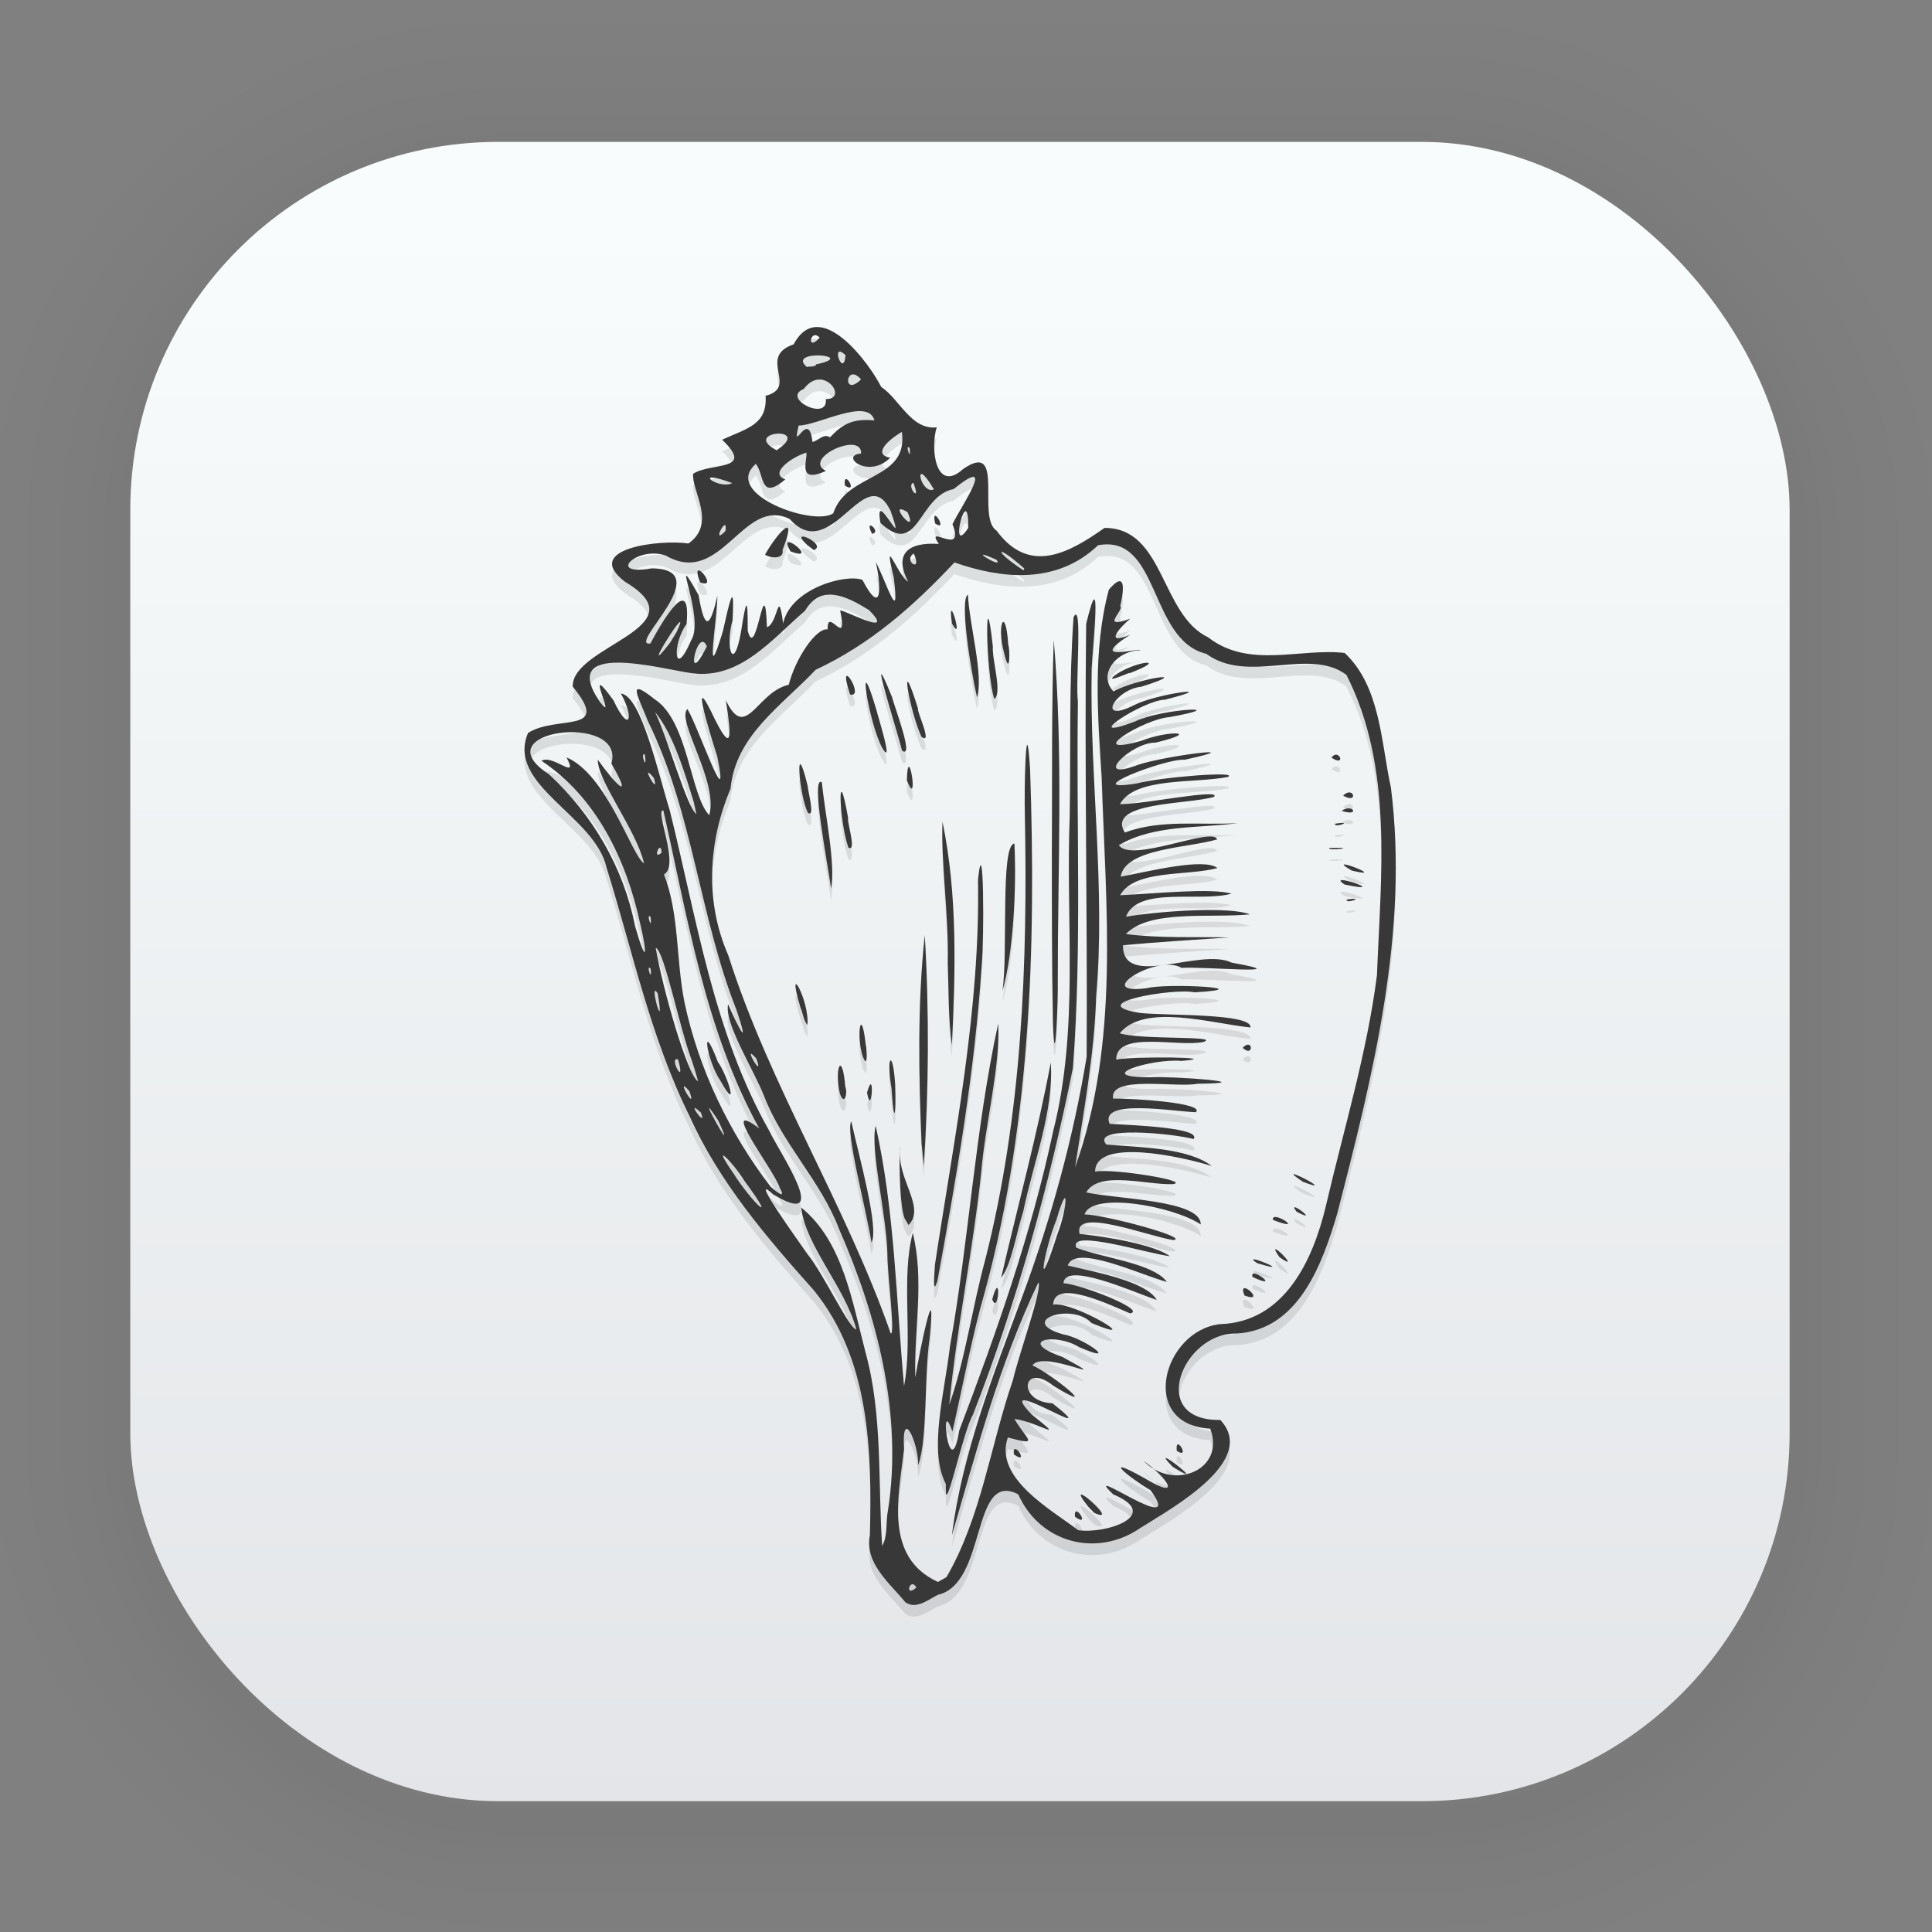 <?xml version="1.0" encoding="UTF-8"?>
<svg id="svg2117" width="128" height="128" version="1.1" viewBox="0 0 33.867 33.867" xmlns="http://www.w3.org/2000/svg" xmlns:cc="http://creativecommons.org/ns#" xmlns:dc="http://purl.org/dc/elements/1.1/" xmlns:rdf="http://www.w3.org/1999/02/22-rdf-syntax-ns#" xmlns:xlink="http://www.w3.org/1999/xlink">
 <rect x="0" y="0" width="33.867" height="33.867" fill="#808080" stroke="none"/>
 <defs id="defs2111">
  <linearGradient id="linearGradient912" x1="132.21" x2="132.21" y1="42.152" y2="70.68" gradientTransform="matrix(.976 0 0 .976 -111.89 -37.234)" gradientUnits="userSpaceOnUse">
   <stop id="stop1626" stop-color="#f8fcfc" offset="0"/>
   <stop id="stop1628" stop-color="#e3e5e8" offset="1"/>
  </linearGradient>
 </defs>
 <g id="layer1">
  <g id="g1702" transform="matrix(.976 0 0 .976 -65.83 -36.915)" fill="none" opacity=".14" stroke="#000" stroke-linecap="round" stroke-linejoin="round" stroke-opacity=".02">
   <rect id="rect1634" x="69.84" y="40.71" width="29.811" height="29.811" rx="6.61" ry="6.61" stroke-width=".1"/>
   <rect id="rect1638" x="69.84" y="40.71" width="29.811" height="29.811" rx="6.61" ry="6.61" stroke-width=".2"/>
   <rect id="rect1640" x="69.84" y="40.71" width="29.811" height="29.811" rx="6.61" ry="6.61" stroke-width=".3"/>
   <rect id="rect1642" x="69.84" y="40.71" width="29.811" height="29.811" rx="6.61" ry="6.61" stroke-width=".4"/>
   <rect id="rect1644" x="69.84" y="40.71" width="29.811" height="29.811" rx="6.61" ry="6.61" stroke-width=".5"/>
   <rect id="rect1646" x="69.84" y="40.71" width="29.811" height="29.811" rx="6.61" ry="6.61" stroke-width=".6"/>
   <rect id="rect1648" x="69.84" y="40.71" width="29.811" height="29.811" rx="6.61" ry="6.61" stroke-width=".7"/>
   <rect id="rect1650" x="69.84" y="40.71" width="29.811" height="29.811" rx="6.61" ry="6.61" stroke-width=".8"/>
   <rect id="rect1652" x="69.84" y="40.71" width="29.811" height="29.811" rx="6.61" ry="6.61"/>
   <rect id="rect1654" x="69.84" y="40.71" width="29.811" height="29.811" rx="6.61" ry="6.61" stroke-width="1.2"/>
   <rect id="rect1656" x="69.84" y="40.71" width="29.811" height="29.811" rx="6.61" ry="6.61" stroke-width="1.4"/>
   <rect id="rect1658" x="69.84" y="40.71" width="29.811" height="29.811" rx="6.61" ry="6.61" stroke-width="1.6"/>
   <rect id="rect1660" x="69.84" y="40.71" width="29.811" height="29.811" rx="6.61" ry="6.61" stroke-width="1.8"/>
   <rect id="rect1662" x="69.84" y="40.71" width="29.811" height="29.811" rx="6.61" ry="6.61" stroke-width="2"/>
   <rect id="rect1664" x="69.84" y="40.71" width="29.811" height="29.811" rx="6.61" ry="6.61" stroke-width="2.2"/>
   <rect id="rect1666" x="69.84" y="40.71" width="29.811" height="29.811" rx="6.61" ry="6.61" stroke-width="2.6"/>
   <rect id="rect1668" x="69.84" y="40.71" width="29.811" height="29.811" rx="6.61" ry="6.61" stroke-width="3"/>
   <rect id="rect1670" x="69.84" y="40.71" width="29.811" height="29.811" rx="6.61" ry="6.61" stroke-width="3.4"/>
   <rect id="rect1672" x="69.84" y="40.71" width="29.811" height="29.811" rx="6.61" ry="6.61" stroke-width="3.8"/>
   <rect id="rect1674" x="69.84" y="40.71" width="29.811" height="29.811" rx="6.61" ry="6.61" stroke-width="4.2"/>
   <rect id="rect1676" x="69.84" y="40.71" width="29.811" height="29.811" rx="6.61" ry="6.61" stroke-width="4.6"/>
   <rect id="rect1678" x="69.84" y="40.71" width="29.811" height="29.811" rx="6.61" ry="6.61" stroke-width="5"/>
  </g>
  <rect id="rect910" x="2.284" y="2.487" width="29.087" height="29.087" rx="6.449" ry="6.449" fill="url(#linearGradient912)" stroke-linecap="round" stroke-linejoin="round" stroke-width="2.688"/>
  <g id="g967" transform="matrix(1.106 0 0 1.106 -1.639 -.92)" stroke-width=".46">
   <path id="path6" d="m15.828 26.407c-0.251-0.306-0.646-0.618-0.559-1.059 0.035-1.337-0.002-2.787-0.885-3.878-0.755-0.847-1.503-1.717-1.973-2.765-0.619-1.245-0.904-2.621-1.315-3.937-0.186-0.828-1.597-1.308-1.245-2.135 0.456-0.292 1.335 0.029 0.708-0.734-0.02-0.652 2.046-0.939 0.831-1.661-0.702-0.534 0.57-0.675 1.003-0.608 0.451-0.314 0.049-0.834 0.074-1.105 0.291-0.187 0.99-0.033 0.46-0.54 0.398-0.182 0.719-0.237 0.689-0.696 0.534-0.137-0.143-0.611 0.445-0.816 0.42-0.783 1.214 0.325 1.387 0.675 0.287 0.187 0.474 0.687 0.88 0.641-0.105 0.333-0.017 1.056 0.42 0.66 0.675-0.465 0.206 0.769 0.528 0.976 0.519 0.708 1.149 0.356 1.712-0.042 0.95-0.002 0.886 1.373 1.642 1.734 0.651 0.505 1.458 0.166 2.164 0.248 0.567 0.531 0.575 1.411 0.733 2.133 0.289 2.283-0.285 4.562-0.852 6.757-0.237 0.801-0.614 1.843-1.599 1.897-0.849-0.018-1.416 1.389-0.253 1.369 0.602 0.642-0.751 1.389-1.262 1.709-0.691 0.48-1.594 0.244-1.941-0.53-0.751-0.39-0.49 1.416-1.274 1.593-0.153 0.077-0.348 0.241-0.52 0.114zm0.179-0.231c-0.107-0.176-0.197 0.179 0 0zm0.475-0.162c0.555-0.954 0.696-2.087 1.054-3.123 0.092-0.406 0.474-1.455 0.404-1.55-0.612 1.276-0.979 2.658-1.371 4.01 0.162-1.309 0.665-2.56 1.119-3.795 0.454-1.227 0.806-2.504 1.017-3.793 0.014-2.286-0.036-4.574-0.008-6.859 0.257-1.06 0.104 0.352 0.087 0.706-0.034 1.733 0.223 3.463 0.071 5.197-0.024 0.898-0.208 1.886-0.334 2.712 0.711-1.978 0.488-4.128 0.422-6.187-0.062-0.986-0.144-2.005 0.113-2.969 0.376-0.443 0.158 0.356 0.179 0.256 0.079 0.065-0.338 0.381 0.161 0.203-0.167 0.138-0.426 0.432-1.17e-4 0.253-0.714 0.458 0.167 0.198 0.159 0.247-0.378 0.006-0.679 0.382-0.426 0.652 0.361-0.198 1.324-0.352 0.443-0.074-0.425 0.044-0.724 0.602-0.105 0.287 0.346-0.176 1.425-0.32 0.478-0.081-0.336 0.002-1.401 0.696-0.476 0.346 0.421-0.207 1.609-0.263 0.549-0.07-0.404 0.026-1.395 0.64-0.448 0.376 0.426-0.169 0.981-0.153 0.229 0.028-0.39-0.009-1.032 0.637-0.282 0.353 0.413-0.142 1.859-0.325 0.74-0.081-0.303-0.026-1.726 0.532-0.759 0.375 0.392-0.102 1.626-0.199 1.447-0.103-0.532 0.106-1.474-0.002-1.712 0.431 0.36 8e-3 1.618-0.257 1.491-0.115-0.401 0.123-1.716 0.075-1.414 0.565 0.571-0.213 1.195-0.112 1.793-0.149-0.631 0.085-1.324 0.021-1.887 0.348 0.185 0.295 1.496-0.3 1.557-0.09-0.449 0.136-1.458 0.139-1.529 0.591 0.448-0.083 1.321-0.305 1.534-0.137-0.483 0.132-1.31 0.017-1.543 0.431 0.546-0.024 1.433-0.12 1.767-0.025-0.504 0.14-1.485-0.123-1.674 0.365 0.6-0.097 1.659-0.161 1.964-0.037-0.619 0.064-1.59-0.082-1.965 0.312 0.542 0.07 1.092 0.041 1.638 0.054-0.562 0.037-1.124 0.072-1.684 0.123-0.007 0.707 1.224 0.031 1.722 0.276 1.12 0.202-0.454 0.059-0.794 0.083-0.386-0.232-1.438 0.437-0.553 0.322 0.333-0.085 1.837 0.003 0.758 0.066-0.314-0.073-1.804 0.177-0.861 0.327 0.441 0.045 1.781 0.003 1.748 0.23-0.627-0.065-1.683-0.388-2.071 0.092 0.328 0.107 1.605 0.036 1.33 0.136-0.394 0.091-1.387-0.189-1.387 0.282 0.233-0.056 1.757-0.041 1.037 0.02-0.471-0.045-1.47 0.269-0.47 0.259 0.33-0.02 1.783 0.091 0.72 0.103-0.334 0.067-1.398-0.142-1.336 0.235 0.31-5e-3 1.469 0.069 1.311 0.216-0.344-0.01-1.54-0.221-1.366 0.184 0.356 0.021 1.464 0.061 1.331 0.241-0.328-0.089-1.644-0.215-1.382 0.088 0.542 0.045 1.288 0.05 1.67 0.339-0.51-0.158-1.843-0.444-1.849 0.089 0.283-0.054 1.546 0.153 1.23 0.199-0.418 0.015-1.167-0.221-1.371 0.131 0.491 0.109 1.819 0.119 1.815 0.507-0.455-0.298-1.727-0.519-1.841-0.159 0.344 0.01 1.688 0.376 1.405 0.407-0.388-0.056-1.593-0.534-1.484-0.097 0.457 0.047 1.18 0.172 1.433 0.353-0.348-0.039-1.626-0.444-1.484-0.134 0.433 0.168 1.217 0.243 1.435 0.542-0.423-0.113-1.458-0.611-1.571-0.26 0.438 0.104 1.245 0.251 1.41 0.546-0.374-0.127-1.454-0.618-1.479-0.266 0.278 0.017 1.329 0.428 1.057 0.478-0.305-0.127-1.203-0.565-1.22-0.138 0.33-0.058 1.505 0.664 0.608 0.291-0.308-0.336-1.195-0.03-0.448 0.18 0.327 0.055 0.923 0.494 0.252 0.202-0.385-0.238-1.008-0.102-0.264 0.156 0.906 0.497-0.309-0.129-0.476 0.134 0.31 0.137 1.127 0.81 0.332 0.323-0.487-0.391-0.59 0.253-0.015 0.277 0.92 0.73-1.015-0.533-0.329 0.178 0.577 0.462 0.124 0.126-0.274 0.07 0.192 0.333 0.418 0.434-0.104 0.294-0.223 0.642 0.678 1.138 1.114 1.469 0.435 0.067 1.345-0.236 0.555-0.568-0.554-0.528 1.176 0.732 0.592-0.066-0.353-0.205-0.79-0.576-0.113-0.2 0.633 0.382 0.39 0.014 0.004-0.264 0.46 0.483 1.304 0.151 1.056-0.511-1.148-0.062-0.751-1.55 0.152-1.656 1.024-0.029 1.477-1.015 1.682-1.879 0.282-1.213 0.65-2.414 0.808-3.651 0.061-1.589 0.262-3.292-0.484-4.761-0.591-0.445-1.552 0.156-2.22-0.333-0.912-0.219-0.735-1.906-1.716-1.721-0.657 0.626-1.529 0.535-2.276 0.272-0.653 0.695-1.329 1.294-2.201 1.702-0.534 0.568-1.27 1.038-1.349 1.887-0.356 0.844-0.407 1.79-0.035 2.638 0.661 2.082 1.855 3.935 2.575 5.994 0.075 0.016-0.056-0.949-0.053-1.262-0.011-0.607-0.279-1.672-0.186-2.031 0.303 1.353 0.324 2.751 0.45 4.126 0.147-0.783-0.054-1.697 0.138-2.426 0.188 0.753 0.017 1.522 0.04 2.29 0.066-0.405 0.342-1.753 0.227-0.618-0.09 0.611-0.029 1.596-0.181 2.008 8e-3 -0.343-0.267-0.954-0.224-0.253-0.086 0.744-0.321 1.711 0.537 2.104l0.135-0.076zm2.038-0.958c-0.028-0.264 0.266 0.189 0 0zm0.213-0.157c-0.456-0.568 0.549 0.306 0.093 0.095l-0.093-0.095zm-2.261-0.364c-0.276-0.531-0.02-1.435 0.066-2.177 0.303-1.699 0.398-3.435 0.765-5.12 0.038 0.666-0.208 1.6-0.27 2.366-0.13 1.229-0.388 2.451-0.506 3.676 0.252-0.709 0.363-1.536 0.568-2.289 0.586-2.301 0.676-4.686 0.631-7.05-0.014-0.352 0.015-1.794 0.082-0.741 0.098 2.866 0.008 5.778-0.789 8.551-0.16 0.603-0.337 1.505-0.442 1.954-0.221-0.644-0.042 0.907 0.108-0.015 0.59-1.553 1.144-3.121 1.49-4.749 0.415-1.635 0.195-3.341 0.262-5.009 0.016-1.044-0.013-2.092 0.06-3.134 0.147-0.286 0.028 1.007 0.069 1.336-0.029 1.935 0.066 3.878-0.079 5.807-0.377 1.874-0.891 3.717-1.585 5.498-0.15 0.256-0.405 1.468-0.428 1.235-6.44e-4 -0.047-0.001-0.093-0.002-0.14zm3.598-0.27c-0.458-0.462 0.654 0.406 0 0zm-2.519-0.198c-0.03-0.265 0.268 0.19 0 0zm2.582-0.056c-0.032-0.291 0.229 0.149 0 0zm-2.925-2.401c0.143-0.517 0.107 0.268 0 0zm3.999-0.061c-0.133-0.321 0.373 0.138 0 0zm-4.908-0.48c0.307-2.028 0.721-4.054 0.684-6.117 0.094-0.844 0.099 0.962 0.058 1.364-0.108 1.681-0.398 3.346-0.701 5-0.093 0.291-0.037-0.226-0.041-0.246zm1.05 0.201c0.262-1.138 0.573-2.27 0.787-3.415 0.052 0.766-0.278 1.589-0.436 2.361-0.105 0.32-0.189 0.859-0.352 1.054zm3.986-0.014c-0.066-0.201 0.488 0.225 0 0zm0.072-0.22c-0.312-0.208 0.675 0.206 0-2.4e-5zm0.353-0.096c-0.272-0.39 0.404 0.287 0 0zm-6.466-0.233c-0.084-0.532-0.417-1.767-0.32-1.919 0.12 0.543 0.447 1.705 0.32 1.919zm0.526-0.379c-0.094-0.229-0.086-1.183-0.072-1.125-0.062 0.498 0.415 0.944 0.134 1.229-0.021-0.035-0.041-0.07-0.062-0.105zm5.838 0.023c-0.034-0.175 0.55 0.213 0 0zm0.375-0.13c-0.189-0.237 0.408 0.215 0 0zm0.101-0.474c-0.555-0.368 0.622 0.237 0 0zm-6.045-0.594c-0.046-1.101-0.068-2.227 0.05-3.315 0.072 1.214 0.063 2.439-0.015 3.655-0.011-0.113-0.023-0.226-0.034-0.34zm-0.476-0.885c-0.091-0.509 0.019-0.648 0.057-0.066 0.018 0.533-0.022 0.644-0.057 0.07zm-0.389 0.064c0.126-0.444 0.075 0.428 0 0zm-0.432 0.011c-0.089-0.403 0.039-0.689 0.088-0.099 0.041 0.098-0.017 0.315-0.088 0.099zm0.365-0.58c-0.11-0.339-0.026-0.84 0.047-0.186 7e-3 -0.011 0.049 0.422-0.047 0.186zm2.997-3.319c0.006-1.096-7e-3 -2.192 0.029-3.288 0.152 1.781 0.063 3.584 0.064 5.374 8e-3 0.33-0.044 1.613-0.076 0.699-0.019-0.928-0.017-1.857-0.018-2.785zm3.023 3.179c0.167-0.173 0.18 0.168 0 0zm-4.674-1.364c0.018-0.722-0.11-1.597-0.083-2.22 0.24 1.16 0.206 2.366 0.149 3.542-0.06-0.437-0.049-0.882-0.066-1.321zm-2.333 0.728c-0.245-0.81 0.151-0.101 0.108 0.275-0.062-0.079-0.069-0.186-0.108-0.275zm3.2-0.266c0.093-0.61-0.038-2.314 0.19-2.335 0.036 0.726-0.023 1.772-0.19 2.335zm5.457-1.447c0.331-0.051-0.031 0.077 0 0zm-8.173-0.177c-0.06-0.431-0.326-1.791-0.147-1.684 0.054 0.528 0.221 1.296 0.147 1.684zm8.139-0.062c-0.333-0.22 0.778 0.163 0-6e-6zm0.115-0.221c-0.49-0.28 0.625 0.15 0 0zm-7.98-0.365c-0.152-0.441-0.176-1.446-0.004-0.47-0.02 0.067 0.142 0.55 0.004 0.47zm7.622 0.007c0.527-0.017-0.048 0.054 0 0zm0.092-0.385c0.331-0.051-0.031 0.077 0 0zm-8.355-0.173c-0.143-0.274-0.215-1.293-0.004-0.427-3e-3 0.056 0.126 0.517 0.004 0.427zm8.459-0.031c0.177-0.126 0.302 0.1 0 0zm0.023-0.241c0.167-0.167 0.252 0.143 0 0zm-6.914-0.243c0.017-0.675 0.2 0.508-1.41e-4 0zm6.73-0.359c0.118-0.163 0.243 0.161 0 0zm-7.12-0.154c-0.216-0.389-0.422-1.72-0.086-0.581-0.001 0.022 0.283 0.91 0.086 0.581zm0.313 0.042c-0.081-0.339-0.589-1.907-0.159-0.851 0.039 0.157 0.362 0.997 0.159 0.851zm0.307-0.221c-0.191-0.417-0.366-1.448-0.052-0.442-0.03 0.021 0.244 0.593 0.052 0.442zm0.882-0.623c-0.104-0.447-0.277-1.557-0.145-1.627 0.029 0.5 0.252 1.282 0.145 1.627zm0.274 0.025c-0.136-0.398-0.156-2.047-0.023-0.83-0.016 0.208 0.155 0.744 0.023 0.83zm-2.286-0.07c-0.23-0.696 0.256 0.065 0 0zm4.191-0.299c0.322-0.236 0.908-0.293 0.229-0.034 0.099-0.062-0.408 0.183-0.229 0.034zm-1.751-0.366c-0.123-0.437 0.026-0.772 0.068-0.117 0.024 0.02 0.035 0.564-0.068 0.117zm-0.826-0.461c-0.082-0.6 0.207 0.372 0 0zm-1.014 14.064c0.238-1.53-0.166-3.076-0.776-4.471-0.292-0.765-0.897-1.343-1.19-2.111-0.171-0.428-0.632-1.152-0.567-1.446 0.172 0.389 0.349 0.731 0.134 0.093-0.59-1.493-0.692-3.134-1.407-4.585-0.138-0.363-0.36-0.717 0.107-0.344 0.535 0.343 0.564 1.524 0.867 1.839 0.152-0.528-0.53-1.508-0.346-1.683 0.166 0.266 0.686 1.793 0.473 0.752-0.121-0.376-0.461-1.488-0.031-0.576 0.337 0.672 0.208-0.019 0.168-0.313 0.318 0.665 0.487-0.133 0.996-0.247 0.101-0.403 0.429-0.905 0.617-0.878-0.013-0.379 0.325 0.326 0.201-0.286-0.076-0.101 0.935 0.466 0.453-0.021-0.351-0.216-0.757-0.423-1.012 0.011-0.525 0.449-1.029 1.096-1.8 0.99-0.493-0.07-2.131-0.527-1.45 0.458 0.294 0.385-0.3-0.737 0.213-0.027 0.25 0.534 0.339 0.289 0.118-0.108 0.325 0.032 0.6 1.303 0.771 1.839 0.431 1.726 0.694 3.526 1.583 5.097 0.16 0.339 1.009 1.571 0.059 1.002-0.418-0.388 0.422 0.767 0.544 0.947 0.255 0.311 0.666 1.196 0.775 1.193-0.178-0.664-0.816-1.347-0.874-1.931 0.664 0.536 0.811 1.506 1.02 2.299 0.273 0.996 0.193 2.043 0.263 3.064 0.092-0.159 0.054-0.383 0.091-0.559zm2.688-4.391c0.155-0.392 0.188-0.921-0.016-0.225-0.184 0.446-0.335 1.288-0.033 0.376l0.049-0.151zm-4.962-0.839c-0.176-0.287-0.56-0.675-0.176-0.12 0.28 0.445 0.745 0.893 0.176 0.12zm0.556 0.1c-0.095-0.279-0.991-1.435-0.322-0.931-0.858-1.557-1.131-3.328-1.519-5.039-0.149-0.028 0.269 0.871 0.01 1.014 0.246 0.639 0.187 1.336 0.325 2.029 0.224 1.058 0.714 2.071 1.365 2.922 0.02 0.012 0.281 0.254 0.139 0.006zm-0.935-1.683c-0.222-0.321-0.319-1.03-0.043-0.303 0.16 0.224 0.342 0.838 0.043 0.303zm-0.035 0.63c-0.466-0.714 0.359 0.771 0 0zm-0.277-0.128c-0.274-0.259 0.116 0.285 0 0zm-0.182-0.34c-0.256-0.295 0.138 0.386 0 0zm0.042-0.477c-0.19-0.49-0.443-1.765-0.576-1.795 0.103 0.622 0.508 2.043 0.673 2.116l-0.042-0.146zm-0.222-0.027c-0.162-0.05 0.137 0.473 0 0zm1.242-0.012c-0.256-0.295 0.138 0.386 0 0zm-1.564-1.033c-0.159-0.249 0.127 0.743 0 0zm-0.112-0.393c-0.082-0.09 0.03 0.253 0 0zm-0.168-0.724c-0.216-0.998-0.692-1.993-1.562-2.57 0.181-0.11 0.6 0.333 0.397-0.054 0.641 0.269 1.042 1.575 1.229 1.68-0.122-0.531-0.74-1.307-0.733-1.643 0.286 0.403 0.57 0.676 0.215 0.061 0.233-0.819-2.08-0.532-0.991 0.168 0.69 0.641 1.182 1.472 1.364 2.401 0.179 0.626 0.209 0.499 0.082-0.041zm0.168-0.093c-0.082-0.09 0.03 0.253 0 0zm0.174-1.02c-0.01-0.23-0.16 0.137 0 0zm0.671-0.263c-0.195 0.029-0.011-0.028 0 0zm-0.16-0.536c-0.148-0.48-0.329-1.085-0.615-1.431 0.207 0.434 0.503 1.509 0.655 1.618l-0.04-0.186zm-0.633-0.385c-0.251-0.306 0.101 0.333 0 0zm-0.146-0.376c-0.081-0.029 0.051 0.302 0 0zm0.985-1.711c-0.148-0.351-0.372 0.746 0 0zm-0.252-0.09c0.241-0.358-0.371-1.597 0.121-0.722 0.097 0.575 0.182 0.521 0.298 0.01-1.74e-4 0.379-0.213 1.554 0.086 0.567 0.097-0.43 0.194-0.878 0.154-0.181-0.121 0.439 0.016 0.858 0.135 0.183 0.081-0.516 0.109-0.58 0.105-0.018 0.137 0.539 0.27-1.062 0.305-0.055 0.176-0.04 0.176-0.671 0.257-0.057 0.115-0.548 0.982-0.791 1.256-0.691 0.33 0.627 0.292 0.056 0.213-0.281 0.162 0.3 0.39 1.055 0.284 0.246-0.177-0.747 0.061-0.028 0.228 0.064-0.362-0.705 0.486-0.592 0.487-0.599-0.238-0.344 0.428 0.226 0.216-0.313 0.141-0.29 0.723-1.123 0.019-0.556-0.562 0.108-0.557 1.101-1.16 0.537-0.115-0.63 0.435 0.584 0.161-0.189-0.402-0.836-0.938 0.873-1.598 0.128-0.741-0.371-1.085 1.09-1.965 0.578-0.457-0.16-0.955 0.331-0.226 0.203 1.066 0.007-0.408 1.241-0.019 1.191 0.168-0.315 0.654-1.163 0.573-0.308-0.227 0.304-0.207 0.905 0.071 0.263zm0.144-0.925c-0.184-0.482 0.33 0.13 0 0zm1.031-0.439c0.157-0.286 0.544-0.758 0.277-0.073 0.031 0.157-0.209 0.127-0.277 0.073zm0.404-0.051c-0.243-0.407 0.49 0.184 0 0zm0.263-0.102c-0.323-0.302 0.332-0.01 0.107 0.081zm1.028-0.178c-0.143-0.282 0.167-0.02 0 0zm1-0.163c-0.077-0.337 0.222 0.152 0 0zm-4.1 1.726c0.306-0.65-0.662 0.89-0.102 0.166zm5.512-1.013c-0.48-0.425-0.479-0.27-0.011 0.03zm-1.75-0.236c-0.182 0.113 0.146 0.326 0 0zm1.311 0.1c-0.551-0.249 0.137 0.175 0 0zm-4.296-0.457c0.043-0.3-0.241 0.255 0 0zm3.849-0.049c0.005-0.793-0.331 0.508 0 0zm-0.962-0.248c-0.361-0.219 0.185 0.434 0 0zm-1.179 0.018c0.217-0.657 1.194-0.511 1.088-1.291-0.238 0.14-0.458 0.359-0.186 0.41-0.343 0.347-0.814-0.038-0.46-0.067 0.016-0.362-0.943 0.08-0.557 0.276-0.454 0.204-0.298-0.146-0.309-0.291-0.239 0.072-0.6 0.333-0.335 0.425-0.409 0.345-0.328-0.073-0.467-0.246-0.545 0.474 0.911 0.998 1.226 0.784zm0.184-0.441c-0.032-0.291 0.229 0.149 0 0zm1.086-0.043c-0.124 0.04 0.139 0.357 0-7e-6zm0.326 0.104c-0.351-0.593-0.214 0.098 0 0zm-3.196-0.099c-0.666-0.247-0.232 0.111 0 0zm0.703-0.521c0.594-0.396-0.582-0.304 0 0zm2.108-0.035c-0.082-0.09 0.03 0.253 0 0zm-1.262-0.17c0.206-0.216 0.361-0.299 0.704-0.268-0.102-0.373-0.897 0.082-1.201 0.081-0.115 0.497 0.158-0.29 0.219 0.26 0.091-0.017 0.179-0.142 0.278-0.072zm-0.067-0.606c0.372 0.005-0.042-0.575-0.348-0.161-0.369 0.149 0.393 0.526 0.348 0.161zm0.559-0.312c-0.244-0.281-0.303 0.298 0 0zm-0.714-0.238c0.703-0.146-0.492-0.246-0.142 0.044-0.002-0.019 0.142 0.007 0.142-0.044zm0.468-0.146c-0.253-0.238-0.031 0.386 0 0zm-0.41-0.276c-0.146-0.165-0.218 0.238 0 0z" opacity=".1"/>
   <path id="path10" d="m15.828 26.223c-0.251-0.306-0.646-0.618-0.559-1.059 0.035-1.337-0.002-2.787-0.885-3.878-0.755-0.847-1.503-1.717-1.973-2.765-0.619-1.245-0.904-2.621-1.315-3.937-0.186-0.828-1.597-1.308-1.245-2.135 0.456-0.292 1.335 0.029 0.708-0.734-0.02-0.652 2.046-0.939 0.831-1.661-0.702-0.534 0.57-0.675 1.003-0.608 0.451-0.314 0.049-0.834 0.074-1.105 0.291-0.187 0.99-0.033 0.46-0.54 0.398-0.182 0.719-0.237 0.689-0.696 0.534-0.137-0.143-0.611 0.445-0.816 0.42-0.783 1.214 0.325 1.387 0.675 0.287 0.187 0.474 0.687 0.88 0.641-0.105 0.333-0.017 1.056 0.42 0.66 0.675-0.465 0.206 0.769 0.528 0.976 0.519 0.708 1.149 0.356 1.712-0.042 0.95-0.002 0.886 1.373 1.642 1.734 0.651 0.505 1.458 0.166 2.164 0.248 0.567 0.531 0.575 1.411 0.733 2.133 0.289 2.283-0.285 4.562-0.852 6.757-0.237 0.801-0.614 1.843-1.599 1.897-0.849-0.018-1.416 1.389-0.253 1.369 0.602 0.642-0.751 1.389-1.262 1.709-0.691 0.48-1.594 0.244-1.941-0.53-0.751-0.39-0.49 1.416-1.274 1.593-0.153 0.077-0.348 0.241-0.52 0.114zm0.179-0.231c-0.107-0.176-0.197 0.179 0 0zm0.475-0.162c0.555-0.954 0.696-2.087 1.054-3.123 0.092-0.406 0.474-1.455 0.404-1.55-0.612 1.276-0.979 2.658-1.371 4.01 0.162-1.309 0.665-2.56 1.119-3.795 0.454-1.227 0.806-2.504 1.017-3.793 0.014-2.286-0.036-4.574-0.008-6.859 0.257-1.06 0.104 0.352 0.087 0.706-0.034 1.733 0.223 3.463 0.071 5.197-0.024 0.898-0.208 1.886-0.334 2.712 0.711-1.978 0.488-4.128 0.422-6.187-0.062-0.986-0.144-2.005 0.113-2.969 0.376-0.443 0.158 0.356 0.179 0.256 0.079 0.065-0.338 0.381 0.161 0.203-0.167 0.138-0.426 0.432-1.17e-4 0.253-0.714 0.458 0.167 0.198 0.159 0.247-0.378 0.006-0.679 0.382-0.426 0.652 0.361-0.198 1.324-0.352 0.443-0.074-0.425 0.044-0.724 0.602-0.105 0.287 0.346-0.176 1.425-0.32 0.478-0.081-0.336 0.002-1.401 0.696-0.476 0.346 0.421-0.207 1.609-0.263 0.549-0.07-0.404 0.026-1.395 0.64-0.448 0.376 0.426-0.169 0.981-0.153 0.229 0.028-0.39-0.009-1.032 0.637-0.282 0.353 0.413-0.142 1.859-0.325 0.74-0.081-0.303-0.026-1.726 0.532-0.759 0.375 0.392-0.102 1.626-0.199 1.447-0.103-0.532 0.106-1.474-0.002-1.712 0.431 0.36 8e-3 1.618-0.257 1.491-0.115-0.401 0.123-1.716 0.075-1.414 0.565 0.571-0.213 1.195-0.112 1.793-0.149-0.631 0.085-1.324 0.021-1.887 0.348 0.185 0.295 1.496-0.3 1.557-0.09-0.449 0.136-1.458 0.139-1.529 0.591 0.448-0.083 1.321-0.305 1.534-0.137-0.483 0.132-1.31 0.017-1.543 0.431 0.546-0.024 1.433-0.12 1.767-0.025-0.504 0.14-1.485-0.123-1.674 0.365 0.6-0.097 1.659-0.161 1.964-0.037-0.619 0.064-1.59-0.082-1.965 0.312 0.542 0.07 1.092 0.041 1.638 0.054-0.562 0.037-1.124 0.072-1.684 0.123-0.007 0.707 1.224 0.031 1.722 0.276 1.12 0.202-0.454 0.059-0.794 0.083-0.386-0.232-1.438 0.437-0.553 0.322 0.333-0.085 1.837 0.003 0.758 0.066-0.314-0.073-1.804 0.177-0.861 0.327 0.441 0.045 1.781 0.003 1.748 0.23-0.627-0.065-1.683-0.388-2.071 0.092 0.328 0.107 1.605 0.036 1.33 0.136-0.394 0.091-1.387-0.189-1.387 0.282 0.233-0.056 1.757-0.041 1.037 0.02-0.471-0.045-1.47 0.269-0.47 0.259 0.33-0.02 1.783 0.091 0.72 0.103-0.334 0.067-1.398-0.142-1.336 0.235 0.31-5e-3 1.469 0.069 1.311 0.216-0.344-0.01-1.54-0.221-1.366 0.184 0.356 0.021 1.464 0.061 1.331 0.241-0.328-0.089-1.644-0.215-1.382 0.088 0.542 0.045 1.288 0.05 1.67 0.339-0.51-0.158-1.843-0.444-1.849 0.089 0.283-0.054 1.546 0.153 1.23 0.199-0.418 0.015-1.167-0.221-1.371 0.131 0.491 0.109 1.819 0.119 1.815 0.507-0.455-0.298-1.727-0.519-1.841-0.159 0.344 0.01 1.688 0.376 1.405 0.407-0.388-0.056-1.593-0.534-1.484-0.097 0.457 0.047 1.18 0.172 1.433 0.353-0.348-0.039-1.626-0.444-1.484-0.134 0.433 0.168 1.217 0.243 1.435 0.542-0.423-0.113-1.458-0.611-1.571-0.26 0.438 0.104 1.245 0.251 1.41 0.546-0.374-0.127-1.454-0.618-1.479-0.266 0.278 0.017 1.329 0.428 1.057 0.478-0.305-0.127-1.203-0.565-1.22-0.138 0.33-0.058 1.505 0.664 0.608 0.291-0.308-0.336-1.195-0.03-0.448 0.18 0.327 0.055 0.923 0.494 0.252 0.202-0.385-0.238-1.008-0.102-0.264 0.156 0.906 0.497-0.309-0.129-0.476 0.134 0.31 0.137 1.127 0.81 0.332 0.323-0.487-0.391-0.59 0.253-0.015 0.277 0.92 0.73-1.015-0.533-0.329 0.178 0.577 0.462 0.124 0.126-0.274 0.07 0.192 0.333 0.418 0.434-0.104 0.294-0.223 0.642 0.678 1.138 1.114 1.469 0.435 0.067 1.345-0.236 0.555-0.568-0.554-0.528 1.176 0.732 0.592-0.066-0.353-0.205-0.79-0.576-0.113-0.2 0.633 0.382 0.39 0.014 0.004-0.264 0.46 0.483 1.304 0.151 1.056-0.511-1.148-0.062-0.751-1.55 0.152-1.656 1.024-0.029 1.477-1.015 1.682-1.879 0.282-1.213 0.65-2.414 0.808-3.651 0.061-1.589 0.262-3.292-0.484-4.761-0.591-0.445-1.552 0.156-2.22-0.333-0.912-0.219-0.735-1.906-1.716-1.721-0.657 0.626-1.529 0.535-2.276 0.272-0.653 0.695-1.329 1.294-2.201 1.702-0.534 0.568-1.27 1.038-1.349 1.887-0.356 0.844-0.407 1.79-0.035 2.638 0.661 2.082 1.855 3.935 2.575 5.994 0.075 0.016-0.056-0.949-0.053-1.262-0.011-0.607-0.279-1.672-0.186-2.031 0.303 1.353 0.324 2.751 0.45 4.126 0.147-0.783-0.054-1.697 0.138-2.426 0.188 0.753 0.017 1.522 0.04 2.29 0.066-0.405 0.342-1.753 0.227-0.618-0.09 0.611-0.029 1.596-0.181 2.008 8e-3 -0.343-0.267-0.954-0.224-0.253-0.086 0.744-0.321 1.711 0.537 2.104l0.135-0.076zm2.038-0.958c-0.028-0.264 0.266 0.189 0 0zm0.213-0.157c-0.456-0.568 0.549 0.306 0.093 0.095l-0.093-0.095zm-2.261-0.364c-0.276-0.531-0.02-1.435 0.066-2.177 0.303-1.699 0.398-3.435 0.765-5.12 0.038 0.666-0.208 1.6-0.27 2.366-0.13 1.229-0.388 2.451-0.506 3.676 0.252-0.709 0.363-1.536 0.568-2.289 0.586-2.301 0.676-4.686 0.631-7.05-0.014-0.352 0.015-1.794 0.082-0.741 0.098 2.866 0.008 5.778-0.789 8.551-0.16 0.603-0.337 1.505-0.442 1.954-0.221-0.644-0.042 0.907 0.108-0.015 0.59-1.553 1.144-3.121 1.49-4.749 0.415-1.635 0.195-3.341 0.262-5.009 0.016-1.044-0.013-2.092 0.06-3.134 0.147-0.286 0.028 1.007 0.069 1.336-0.029 1.935 0.066 3.878-0.079 5.807-0.377 1.874-0.891 3.717-1.585 5.498-0.15 0.256-0.405 1.468-0.428 1.235-6.44e-4 -0.047-0.001-0.093-0.002-0.14zm3.598-0.27c-0.458-0.462 0.654 0.406 0 0zm-2.519-0.198c-0.03-0.265 0.268 0.19 0 0zm2.582-0.056c-0.032-0.291 0.229 0.149 0 0zm-2.925-2.401c0.143-0.517 0.107 0.268 0 0zm3.999-0.061c-0.133-0.321 0.373 0.138 0 0zm-4.908-0.48c0.307-2.028 0.721-4.054 0.684-6.117 0.094-0.844 0.099 0.962 0.058 1.364-0.108 1.681-0.398 3.346-0.701 5-0.093 0.291-0.037-0.226-0.041-0.246zm1.05 0.201c0.262-1.138 0.573-2.27 0.787-3.415 0.052 0.766-0.278 1.589-0.436 2.361-0.105 0.32-0.189 0.859-0.352 1.054zm3.986-0.014c-0.066-0.201 0.488 0.225 0 0zm0.072-0.22c-0.312-0.208 0.675 0.206 0-2.4e-5zm0.353-0.096c-0.272-0.39 0.404 0.287 0 0zm-6.466-0.233c-0.084-0.532-0.417-1.767-0.32-1.919 0.12 0.543 0.447 1.705 0.32 1.919zm0.526-0.379c-0.094-0.229-0.086-1.183-0.072-1.125-0.062 0.498 0.415 0.944 0.134 1.229-0.021-0.035-0.041-0.07-0.062-0.105zm5.838 0.023c-0.034-0.175 0.55 0.213 0 0zm0.375-0.13c-0.189-0.237 0.408 0.215 0 0zm0.101-0.474c-0.555-0.368 0.622 0.237 0 0zm-6.045-0.594c-0.046-1.101-0.068-2.227 0.05-3.315 0.072 1.214 0.063 2.439-0.015 3.655-0.011-0.113-0.023-0.226-0.034-0.34zm-0.476-0.885c-0.091-0.509 0.019-0.648 0.057-0.066 0.018 0.533-0.022 0.644-0.057 0.07zm-0.389 0.064c0.126-0.444 0.075 0.428 0 0zm-0.432 0.011c-0.089-0.403 0.039-0.689 0.088-0.099 0.041 0.098-0.017 0.315-0.088 0.099zm0.365-0.58c-0.11-0.339-0.026-0.84 0.047-0.186 7e-3 -0.011 0.049 0.422-0.047 0.186zm2.997-3.319c0.006-1.096-7e-3 -2.192 0.029-3.288 0.152 1.781 0.063 3.584 0.064 5.374 8e-3 0.33-0.044 1.613-0.076 0.699-0.019-0.928-0.017-1.857-0.018-2.785zm3.023 3.179c0.167-0.173 0.18 0.168 0 0zm-4.674-1.364c0.018-0.722-0.11-1.597-0.083-2.22 0.24 1.16 0.206 2.366 0.149 3.542-0.06-0.437-0.049-0.882-0.066-1.321zm-2.333 0.728c-0.245-0.81 0.151-0.101 0.108 0.275-0.062-0.079-0.069-0.186-0.108-0.275zm3.2-0.266c0.093-0.61-0.038-2.314 0.19-2.335 0.036 0.726-0.023 1.772-0.19 2.335zm5.457-1.447c0.331-0.051-0.031 0.077 0 0zm-8.173-0.177c-0.06-0.431-0.326-1.791-0.147-1.684 0.054 0.528 0.221 1.296 0.147 1.684zm8.139-0.062c-0.333-0.22 0.778 0.163 0-6e-6zm0.115-0.221c-0.49-0.28 0.625 0.15 0 0zm-7.98-0.365c-0.152-0.441-0.176-1.446-0.004-0.47-0.02 0.067 0.142 0.55 0.004 0.47zm7.622 0.007c0.527-0.017-0.048 0.054 0 0zm0.092-0.385c0.331-0.051-0.031 0.077 0 0zm-8.355-0.173c-0.143-0.274-0.215-1.293-0.004-0.427-3e-3 0.056 0.126 0.517 0.004 0.427zm8.459-0.031c0.177-0.126 0.302 0.1 0 0zm0.023-0.241c0.167-0.167 0.252 0.143 0 0zm-6.914-0.243c0.017-0.675 0.2 0.508-1.41e-4 0zm6.73-0.359c0.118-0.163 0.243 0.161 0 0zm-7.12-0.154c-0.216-0.389-0.422-1.72-0.086-0.581-0.001 0.022 0.283 0.91 0.086 0.581zm0.313 0.042c-0.081-0.339-0.589-1.907-0.159-0.851 0.039 0.157 0.362 0.997 0.159 0.851zm0.307-0.221c-0.191-0.417-0.366-1.448-0.052-0.442-0.03 0.021 0.244 0.593 0.052 0.442zm0.882-0.623c-0.104-0.447-0.277-1.557-0.145-1.627 0.029 0.5 0.252 1.282 0.145 1.627zm0.274 0.025c-0.136-0.398-0.156-2.047-0.023-0.83-0.016 0.208 0.155 0.744 0.023 0.83zm-2.286-0.07c-0.23-0.696 0.256 0.065 0 0zm4.191-0.299c0.322-0.236 0.908-0.293 0.229-0.034 0.099-0.062-0.408 0.183-0.229 0.034zm-1.751-0.366c-0.123-0.437 0.026-0.772 0.068-0.117 0.024 0.02 0.035 0.564-0.068 0.117zm-0.826-0.461c-0.082-0.6 0.207 0.372 0 0zm-1.014 14.064c0.238-1.53-0.166-3.076-0.776-4.471-0.292-0.765-0.897-1.343-1.19-2.111-0.171-0.428-0.632-1.152-0.567-1.446 0.172 0.389 0.349 0.731 0.134 0.093-0.59-1.493-0.692-3.134-1.407-4.585-0.138-0.363-0.36-0.717 0.107-0.344 0.535 0.343 0.564 1.524 0.867 1.839 0.152-0.528-0.53-1.508-0.346-1.683 0.166 0.266 0.686 1.793 0.473 0.752-0.121-0.376-0.461-1.488-0.031-0.576 0.337 0.672 0.208-0.019 0.168-0.313 0.318 0.665 0.487-0.133 0.996-0.247 0.101-0.403 0.429-0.905 0.617-0.878-0.013-0.379 0.325 0.326 0.201-0.286-0.076-0.101 0.935 0.466 0.453-0.021-0.351-0.216-0.757-0.423-1.012 0.011-0.525 0.449-1.029 1.096-1.8 0.99-0.493-0.07-2.131-0.527-1.45 0.458 0.294 0.385-0.3-0.737 0.213-0.027 0.25 0.534 0.339 0.289 0.118-0.108 0.325 0.032 0.6 1.303 0.771 1.839 0.431 1.726 0.694 3.526 1.583 5.097 0.16 0.339 1.009 1.571 0.059 1.002-0.418-0.388 0.422 0.767 0.544 0.947 0.255 0.311 0.666 1.196 0.775 1.193-0.178-0.664-0.816-1.347-0.874-1.931 0.664 0.536 0.811 1.506 1.02 2.299 0.273 0.996 0.193 2.043 0.263 3.064 0.092-0.159 0.054-0.383 0.091-0.559zm2.688-4.391c0.155-0.392 0.188-0.921-0.016-0.225-0.184 0.446-0.335 1.288-0.033 0.376l0.049-0.151zm-4.962-0.839c-0.176-0.287-0.56-0.675-0.176-0.12 0.28 0.445 0.745 0.893 0.176 0.12zm0.556 0.1c-0.095-0.279-0.991-1.435-0.322-0.931-0.858-1.557-1.131-3.328-1.519-5.039-0.149-0.028 0.269 0.871 0.01 1.014 0.246 0.639 0.187 1.336 0.325 2.029 0.224 1.058 0.714 2.071 1.365 2.922 0.02 0.012 0.281 0.254 0.139 0.006zm-0.935-1.683c-0.222-0.321-0.319-1.03-0.043-0.303 0.16 0.224 0.342 0.838 0.043 0.303zm-0.035 0.63c-0.466-0.714 0.359 0.771 0 0zm-0.277-0.128c-0.274-0.259 0.116 0.285 0 0zm-0.182-0.34c-0.256-0.295 0.138 0.386 0 0zm0.042-0.477c-0.19-0.49-0.443-1.765-0.576-1.795 0.103 0.622 0.508 2.043 0.673 2.116l-0.042-0.146zm-0.222-0.027c-0.162-0.05 0.137 0.473 0 0zm1.242-0.012c-0.256-0.295 0.138 0.386 0 0zm-1.564-1.033c-0.159-0.249 0.127 0.743 0 0zm-0.112-0.393c-0.082-0.09 0.03 0.253 0 0zm-0.168-0.724c-0.216-0.998-0.692-1.993-1.562-2.57 0.181-0.11 0.6 0.333 0.397-0.054 0.641 0.269 1.042 1.575 1.229 1.68-0.122-0.531-0.74-1.307-0.733-1.643 0.286 0.403 0.57 0.676 0.215 0.061 0.233-0.819-2.08-0.532-0.991 0.168 0.69 0.641 1.182 1.472 1.364 2.401 0.179 0.626 0.209 0.499 0.082-0.041zm0.168-0.093c-0.082-0.09 0.03 0.253 0 0zm0.174-1.02c-0.01-0.23-0.16 0.137 0 0zm0.671-0.263c-0.195 0.029-0.011-0.028 0 0zm-0.16-0.536c-0.148-0.48-0.329-1.085-0.615-1.431 0.207 0.434 0.503 1.509 0.655 1.618l-0.04-0.186zm-0.633-0.385c-0.251-0.306 0.101 0.333 0 0zm-0.146-0.376c-0.081-0.029 0.051 0.302 0 0zm0.985-1.711c-0.148-0.351-0.372 0.746 0 0zm-0.252-0.09c0.241-0.358-0.371-1.597 0.121-0.722 0.097 0.575 0.182 0.521 0.298 0.01-1.74e-4 0.379-0.213 1.554 0.086 0.567 0.097-0.43 0.194-0.878 0.154-0.181-0.121 0.439 0.016 0.858 0.135 0.183 0.081-0.516 0.109-0.58 0.105-0.018 0.137 0.539 0.27-1.062 0.305-0.055 0.176-0.04 0.176-0.671 0.257-0.057 0.115-0.548 0.982-0.791 1.256-0.691 0.33 0.627 0.292 0.056 0.213-0.281 0.162 0.3 0.39 1.055 0.284 0.246-0.177-0.747 0.061-0.028 0.228 0.064-0.362-0.705 0.486-0.592 0.487-0.599-0.238-0.344 0.428 0.226 0.216-0.313 0.141-0.29 0.723-1.123 0.019-0.556-0.562 0.108-0.557 1.101-1.16 0.537-0.115-0.63 0.435 0.584 0.161-0.189-0.402-0.836-0.938 0.873-1.598 0.128-0.741-0.371-1.085 1.09-1.965 0.578-0.457-0.16-0.955 0.331-0.226 0.203 1.066 0.007-0.408 1.241-0.019 1.191 0.168-0.315 0.654-1.163 0.573-0.308-0.227 0.304-0.207 0.905 0.071 0.263zm0.144-0.925c-0.184-0.482 0.33 0.13 0 0zm1.031-0.439c0.157-0.286 0.544-0.758 0.277-0.073 0.031 0.157-0.209 0.127-0.277 0.073zm0.404-0.051c-0.243-0.407 0.49 0.184 0 0zm0.263-0.102c-0.323-0.302 0.332-0.01 0.107 0.081zm1.028-0.178c-0.143-0.282 0.167-0.02 0 0zm1-0.163c-0.077-0.337 0.222 0.152 0 0zm-4.1 1.726c0.306-0.65-0.662 0.89-0.102 0.166zm5.512-1.013c-0.48-0.425-0.479-0.27-0.011 0.03zm-1.75-0.236c-0.182 0.113 0.146 0.326 0 0zm1.311 0.099c-0.551-0.249 0.137 0.175 0 0zm-4.296-0.457c0.043-0.3-0.241 0.255 0 0zm3.849-0.049c0.005-0.793-0.331 0.508 0 0zm-0.962-0.248c-0.361-0.219 0.185 0.434 0 0zm-1.179 0.018c0.217-0.657 1.194-0.511 1.088-1.291-0.238 0.14-0.458 0.359-0.186 0.41-0.343 0.347-0.814-0.038-0.46-0.067 0.016-0.362-0.943 0.08-0.557 0.276-0.454 0.204-0.298-0.146-0.309-0.291-0.239 0.072-0.6 0.333-0.335 0.425-0.409 0.345-0.328-0.073-0.467-0.246-0.545 0.474 0.911 0.998 1.226 0.784zm0.184-0.441c-0.032-0.291 0.229 0.149 0 0zm1.086-0.043c-0.124 0.04 0.139 0.357 0-6.9e-6zm0.326 0.104c-0.351-0.593-0.214 0.098 0 0zm-3.196-0.099c-0.666-0.247-0.232 0.111 0 0zm0.703-0.521c0.594-0.396-0.582-0.304 0 0zm2.108-0.035c-0.082-0.09 0.03 0.253 0 0zm-1.262-0.17c0.206-0.216 0.361-0.299 0.704-0.268-0.102-0.373-0.897 0.082-1.201 0.081-0.115 0.497 0.158-0.29 0.219 0.26 0.091-0.017 0.179-0.142 0.278-0.072zm-0.067-0.606c0.372 0.005-0.042-0.575-0.348-0.161-0.369 0.149 0.393 0.526 0.348 0.161zm0.559-0.312c-0.244-0.281-0.303 0.298 0 0zm-0.714-0.238c0.703-0.146-0.492-0.246-0.142 0.044-0.002-0.019 0.142 0.007 0.142-0.044zm0.468-0.146c-0.253-0.238-0.031 0.386 0 0zm-0.41-0.276c-0.146-0.165-0.218 0.238 0 0z" fill="#383838"/>
  </g>
 </g>
</svg>
